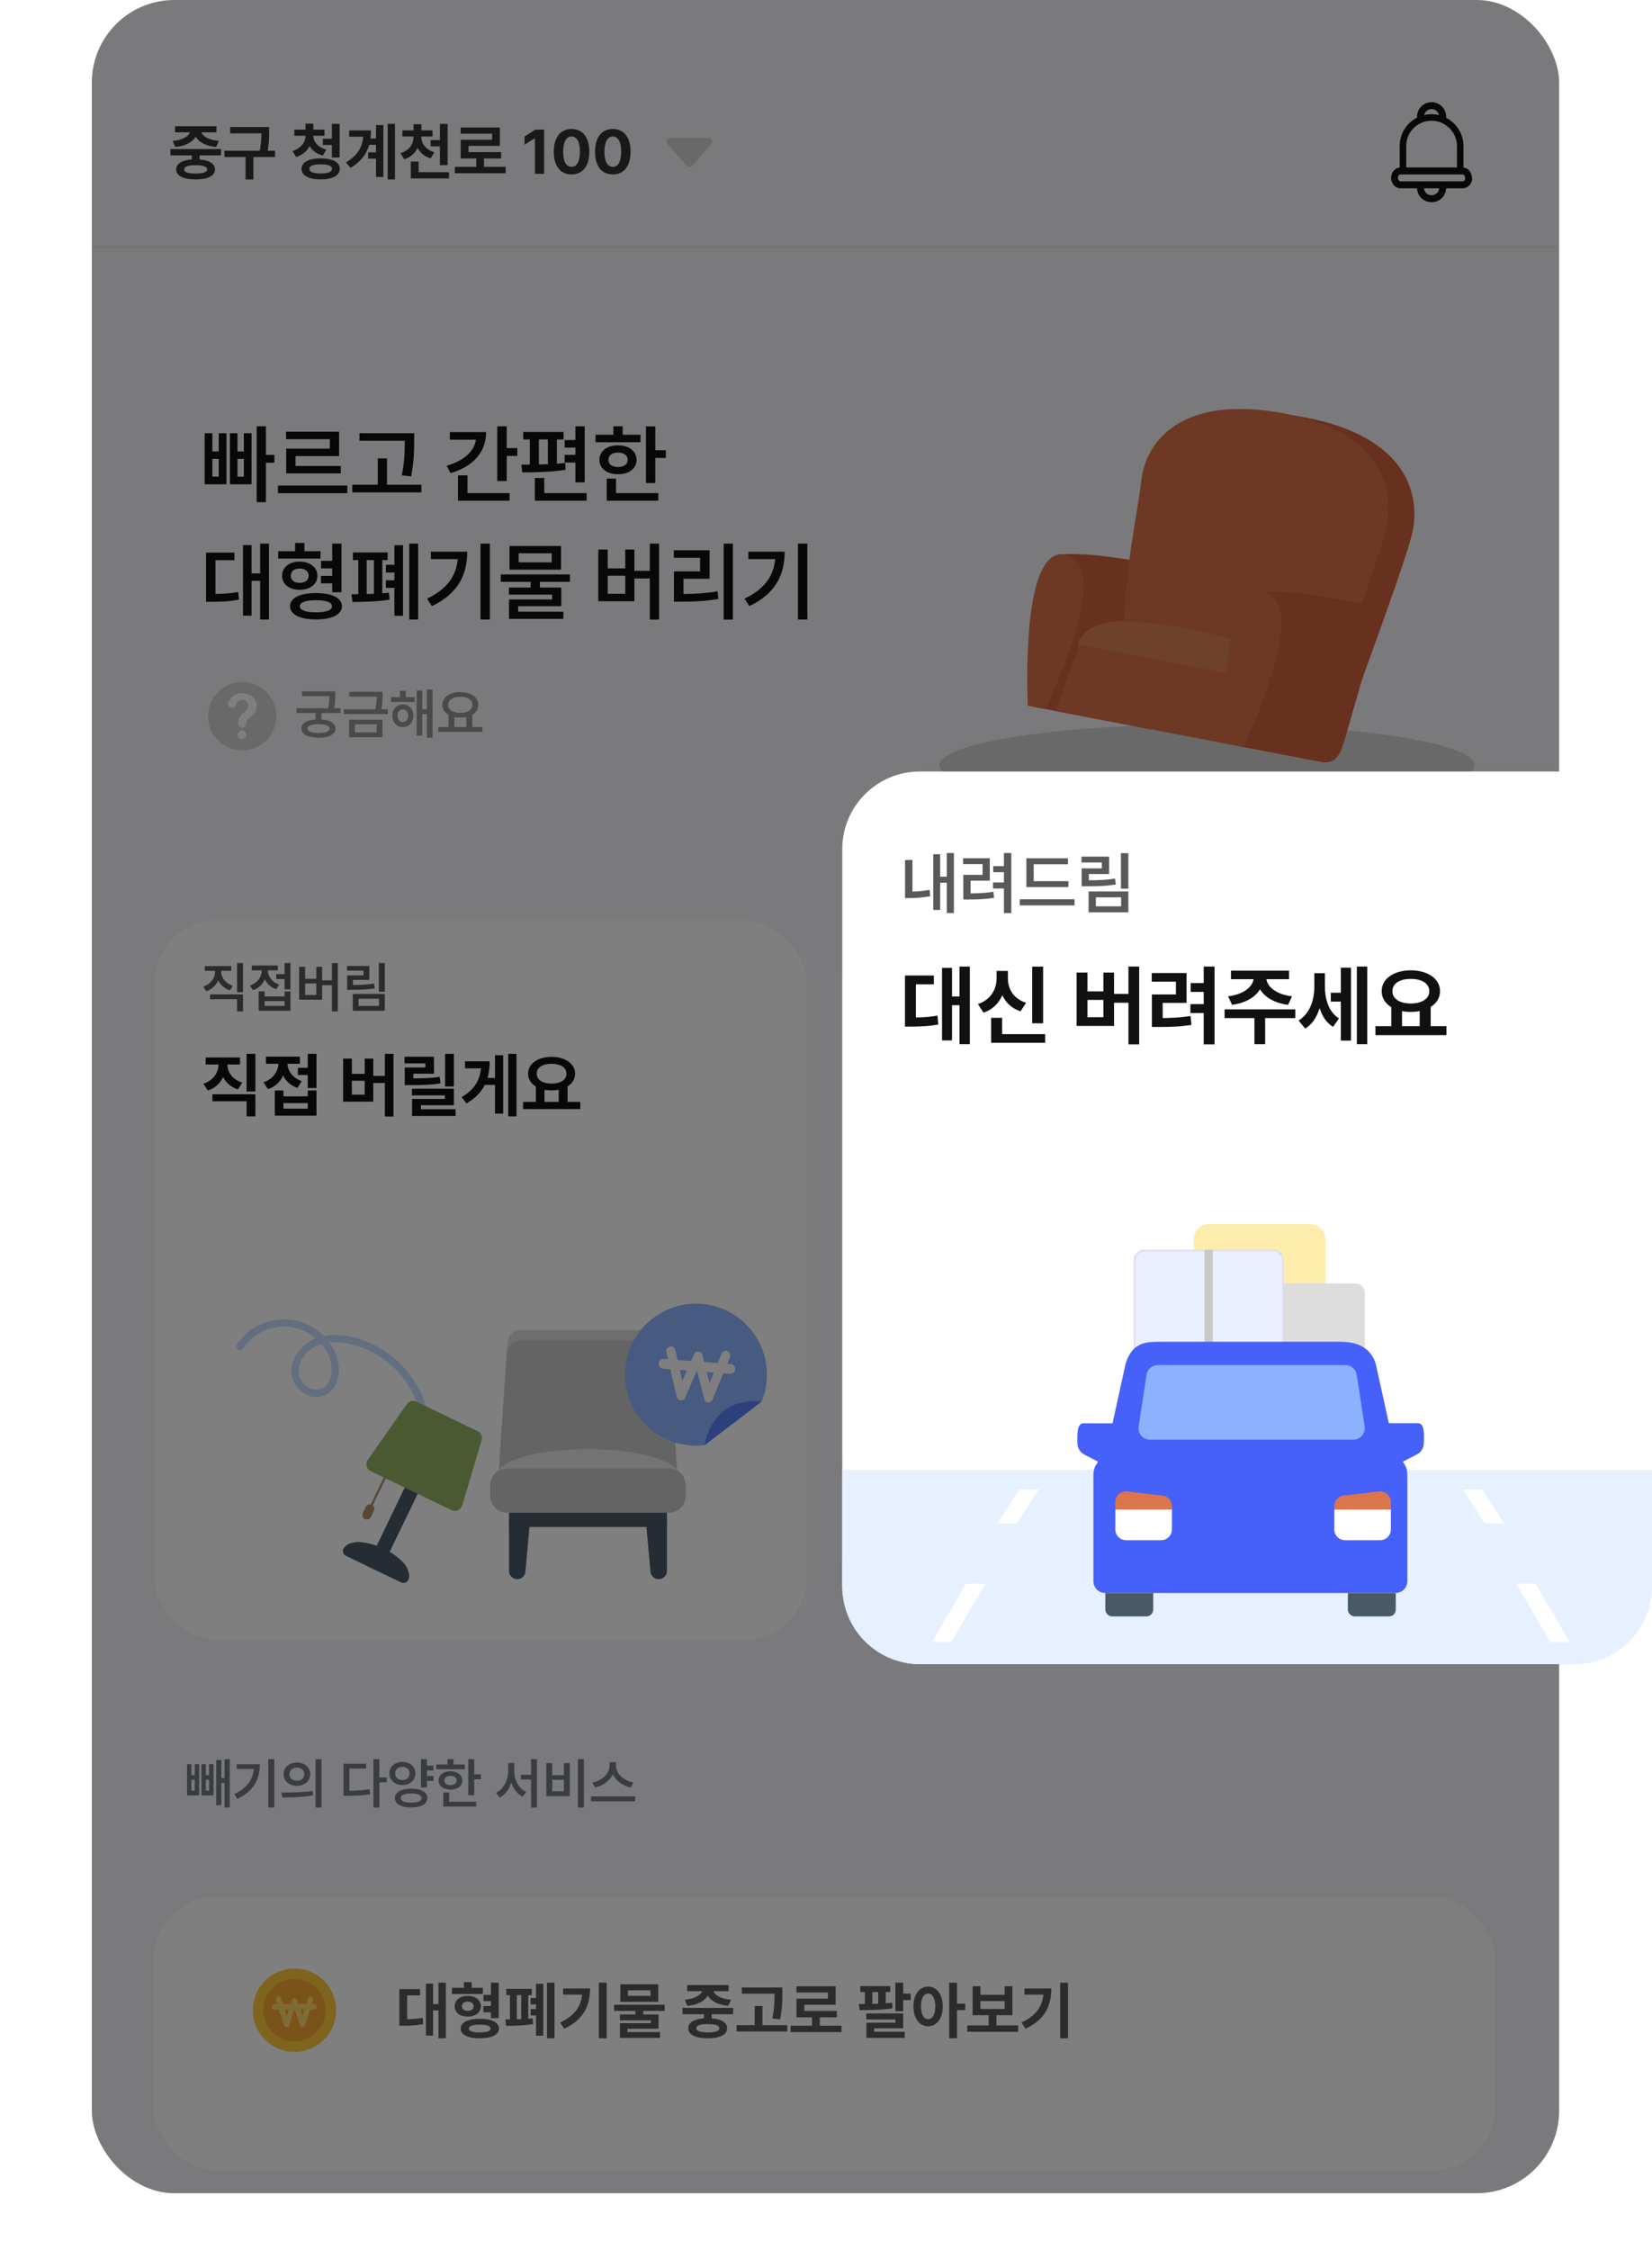 <svg width="662" height="901" viewBox="0 0 662 901" fill="none" xmlns="http://www.w3.org/2000/svg">
<rect x="36.802" width="587.996" height="878.377" rx="33.068" fill="#F4F5F8"/>
<line x1="36.802" y1="98.896" x2="623.765" y2="98.896" stroke="#EBEBEB" stroke-width="1.252"/>
<path d="M106.556 170.724H102.857V201.124H106.556V185.319H109.952V182.158H106.556V170.724ZM82.007 193.961H90.751V173.515H87.657V180.812H85.101V173.515H82.007V193.961ZM85.101 190.901V183.772H87.657V190.901H85.101ZM92.13 193.961H100.806V173.515H97.712V180.812H95.156V173.515H92.13V193.961ZM95.156 190.901V183.772H97.712V190.901H95.156ZM139.175 194.465H111.398V197.526H139.175V194.465ZM114.627 175.903H132.181V179.669H114.694V189.589H136.586V186.63H118.427V182.662H135.88V172.876H114.627V175.903ZM165.977 173.515H144.051V176.508H162.21C162.194 180.157 162.194 184.478 161 190.396L164.766 190.8C165.943 184.444 165.943 180.224 165.977 176.441V173.515ZM141.159 197.189H168.869V194.129H155.081V183.57H151.382V194.129H141.159V197.189ZM203.069 170.724H199.269V192.649H203.069V182.595H207.306V179.467H203.069V170.724ZM178.991 186.529L180.538 189.488C189.533 186.882 194.813 181.115 194.796 173.044H180.269V176.104H190.71C190.071 180.728 185.952 184.511 178.991 186.529ZM183.531 200.518H204.212V197.492H187.331V190.396H183.531V200.518ZM234.309 170.724H230.576V176.239H226.272V179.266H230.576V182.158H226.272V185.251H230.576V193.188H234.309V170.724ZM208.886 186.092L209.29 189.186C214.132 189.186 220.875 189.068 226.642 188.143L226.474 185.419C225.398 185.537 224.288 185.638 223.144 185.722V176.004H225.835V173.011H209.66V176.004H212.316V186.075C211.106 186.092 209.945 186.092 208.886 186.092ZM214.334 200.518H235.082V197.492H218.1V191.439H214.334V200.518ZM215.948 186.025V176.004H219.546V185.907C218.336 185.958 217.125 186.008 215.948 186.025ZM262.59 170.758H258.857V193.457H262.59V183.402H266.827V180.308H262.59V170.758ZM238.647 177.113H256.672V174.12H249.542V170.724H245.81V174.12H238.647V177.113ZM240.194 184.175C240.194 187.656 243.237 189.926 247.659 189.926C252.048 189.926 255.074 187.656 255.091 184.175C255.074 180.678 252.048 178.358 247.659 178.358C243.237 178.358 240.194 180.678 240.194 184.175ZM243.12 200.518H263.801V197.492H246.852V191.674H243.12V200.518ZM243.826 184.175C243.809 182.326 245.356 181.25 247.659 181.25C249.963 181.25 251.527 182.326 251.527 184.175C251.527 186.008 249.963 187.05 247.659 187.034C245.356 187.05 243.809 186.008 243.826 184.175ZM107.8 217.724H104.236V229.628H100.806V218.296H97.376V246.577H100.806V232.621H104.236V248.124H107.8V217.724ZM82.579 241.028H84.63C88.868 240.995 92.046 240.894 95.728 240.154L95.459 237.094C92.365 237.665 89.641 237.834 86.346 237.867V224.349H93.945V221.322H82.579V241.028ZM128.448 220.751H121.991V217.455H118.259V220.751H111.466V223.71H128.448V220.751ZM113.046 230.604C113.029 233.983 115.921 236.219 120.074 236.219C124.211 236.219 127.187 233.983 127.204 230.604C127.187 227.207 124.211 224.92 120.074 224.92C115.921 224.92 113.029 227.207 113.046 230.604ZM116.241 242.811C116.241 246.106 120.192 248.09 126.632 248.09C133.055 248.09 137.006 246.106 137.023 242.811C137.006 239.465 133.055 237.514 126.632 237.531C120.192 237.514 116.241 239.465 116.241 242.811ZM116.544 230.604C116.527 228.788 117.922 227.712 120.074 227.712C122.227 227.712 123.706 228.788 123.706 230.604C123.706 232.386 122.227 233.428 120.074 233.428C117.922 233.428 116.527 232.386 116.544 230.604ZM120.175 242.811C120.159 241.196 122.529 240.389 126.632 240.389C130.701 240.389 133.021 241.196 133.021 242.811C133.021 244.391 130.701 245.249 126.632 245.232C122.529 245.249 120.159 244.391 120.175 242.811ZM128.616 233.63H133.122V237.195H136.855V217.724H133.122V224.618H128.65V227.644H133.122V230.637H128.616V233.63ZM167.557 217.724H163.993V248.124H167.557V217.724ZM140.823 238.002L141.26 241.095C145.195 241.079 151.433 240.961 156.124 240.154L155.855 237.363C155.031 237.464 154.14 237.548 153.198 237.615V224.315H155.35V221.255H141.428V224.315H143.581V237.985L140.823 238.002ZM146.943 237.918V224.315H149.835V237.817C148.877 237.85 147.902 237.884 146.943 237.918ZM154.644 235.446H158.041V246.61H161.504V218.363H158.041V226.198H154.644V229.292H158.041V232.386H154.644V235.446ZM196.309 217.724H192.543V248.124H196.309V217.724ZM171.122 239.75L173.072 242.743C183.716 237.682 187.23 229.998 187.23 220.952H172.669V223.912H183.43C182.757 230.822 179.092 235.967 171.122 239.75ZM228.39 230.065H200.681V233.025H212.619V235.311H203.943V238.136H221.261V240.087H203.976V247.855H225.767V244.996H207.642V242.777H224.927V235.311H216.352V233.025H228.39V230.065ZM204.178 228.149H224.826V218.666H204.178V228.149ZM207.844 225.223V221.591H221.093V225.223H207.844ZM264.103 217.724H260.404V228.619H254.217V220.078H250.551V227.644H243.523V220.078H239.757V240.793H254.217V231.68H260.404V248.157H264.103V217.724ZM243.523 237.8V230.57H250.551V237.8H243.523ZM293.696 217.724H289.997V248.157H293.696V217.724ZM270.022 223.407H280.548V228.821H270.056V240.961H272.712C278.177 240.978 282.717 240.776 287.878 239.885L287.542 236.825C282.801 237.615 278.681 237.867 273.889 237.901V231.781H284.348V220.381H270.022V223.407ZM323.524 217.724H319.758V248.124H323.524V217.724ZM298.337 239.75L300.287 242.743C310.931 237.682 314.445 229.998 314.445 220.952H299.884V223.912H310.645C309.972 230.822 306.307 235.967 298.337 239.75Z" fill="#111111"/>
<ellipse cx="483.676" cy="306.527" rx="107.218" ry="16.435" fill="#D3D3D3"/>
<g clip-path="url(#clip0_216_2704)">
<path d="M424.173 222.191C440.908 219.882 487.887 231.206 487.887 231.206C487.887 231.206 472.375 281.352 470.643 285.727C468.912 290.101 466.54 293.117 459.623 291.792L415.01 283.248L424.174 222.185L424.173 222.191Z" fill="#D1613C"/>
<path d="M419.098 284.037C428.886 262.166 443.236 225.257 426.81 222.111C412.324 219.337 410.992 258.516 411.858 282.651L419.098 284.037Z" fill="#DA7348"/>
<path d="M459.511 255.761C459.459 226.379 458.916 207.459 460.339 193.989C462.183 176.636 481.184 159.165 523.135 167.199C565.085 175.233 569.465 199.482 565.72 214.368C561.976 229.253 535.676 299.489 535.676 299.489L460.528 273.852L459.512 255.755L459.511 255.761Z" fill="#D1613C"/>
<path d="M450.328 256.454C450.517 227.119 455.803 206.311 457.284 192.852C459.184 175.517 474.819 157.946 514.937 165.63C555.056 173.313 559.055 197.489 555.342 212.381C551.636 227.274 525.881 297.614 525.881 297.614L454.106 272.623L450.328 256.454Z" fill="#DA7348"/>
<path d="M432.481 258.221L422.984 284.781L493.178 298.224L496.335 270.45L432.481 258.221Z" fill="#DA7348"/>
<path d="M432.05 258.139C433.346 251.368 443.558 247.947 453.406 248.788C463.255 249.63 492.796 252.895 502.474 260.874C512.145 268.851 519.361 274.86 498.617 270.887L432.05 258.139Z" fill="#DF8058"/>
<path d="M504.783 237.629C517.854 234.618 553.795 243.828 553.795 243.828C553.795 243.828 539.608 294.228 538.079 298.641C536.551 303.054 534.578 306.147 529.272 305.131L495.05 298.577L504.778 237.622L504.783 237.629Z" fill="#D1613C"/>
<path d="M498.364 299.218C508.153 277.347 522.503 240.438 506.077 237.292C491.59 234.518 490.259 273.696 491.124 297.831L498.364 299.218Z" fill="#DA7348"/>
</g>
<path d="M97.064 300.545C104.628 300.545 110.76 294.414 110.76 286.85C110.76 279.286 104.628 273.154 97.064 273.154C89.5 273.154 83.368 279.286 83.368 286.85C83.368 294.414 89.5 300.545 97.064 300.545Z" fill="#D3D3D3"/>
<path d="M102.326 280.626C102.048 280.02 101.646 279.48 101.146 279.04C100.604 278.584 99.98 278.235 99.307 278.011C98.547 277.755 97.748 277.629 96.946 277.64C96.174 277.632 95.407 277.769 94.686 278.045C94.012 278.307 93.398 278.703 92.881 279.209C92.34 279.724 91.909 280.344 91.616 281.031C91.561 281.139 91.516 281.252 91.481 281.368C91.394 281.598 91.363 281.845 91.393 282.089C91.422 282.333 91.51 282.566 91.649 282.768C91.789 282.971 91.975 283.136 92.193 283.251C92.41 283.365 92.652 283.425 92.898 283.426H93.049C93.371 283.427 93.684 283.327 93.945 283.139C94.206 282.951 94.4 282.685 94.5 282.38C94.607 281.805 94.912 281.286 95.362 280.913C95.811 280.54 96.378 280.337 96.963 280.339C97.313 280.332 97.662 280.389 97.991 280.508C98.286 280.632 98.554 280.809 98.784 281.031C99.012 281.242 99.191 281.501 99.307 281.79C99.444 282.097 99.513 282.431 99.509 282.768C99.527 282.942 99.527 283.117 99.509 283.291C99.477 283.479 99.402 283.658 99.29 283.814C99.139 284.04 98.964 284.249 98.767 284.438C98.475 284.754 98.159 285.047 97.823 285.315C97.032 285.913 96.376 286.671 95.9 287.541C95.7 288.021 95.57 288.526 95.512 289.042C95.512 289.245 95.512 289.464 95.512 289.7C95.488 289.913 95.51 290.129 95.575 290.333C95.641 290.537 95.749 290.725 95.892 290.884C96.036 291.044 96.211 291.171 96.407 291.257C96.603 291.344 96.816 291.388 97.03 291.387C97.411 291.388 97.778 291.243 98.057 290.983C98.336 290.723 98.505 290.367 98.531 289.987C98.545 289.588 98.625 289.195 98.767 288.823C98.899 288.568 99.07 288.334 99.273 288.131C99.543 287.862 99.88 287.541 100.302 287.187C101.115 286.581 101.797 285.818 102.309 284.944C102.651 284.288 102.84 283.564 102.863 282.825C102.892 281.927 102.766 281.589 102.467 280.913L102.326 280.626Z" fill="white"/>
<path d="M96.946 292.534C96.498 292.534 96.069 292.711 95.753 293.028C95.437 293.344 95.259 293.773 95.259 294.22C95.248 294.449 95.283 294.677 95.362 294.892C95.442 295.106 95.564 295.302 95.722 295.468C95.88 295.634 96.07 295.765 96.28 295.855C96.49 295.945 96.717 295.992 96.946 295.991C97.174 295.992 97.401 295.945 97.611 295.855C97.822 295.765 98.011 295.634 98.169 295.468C98.327 295.302 98.449 295.106 98.529 294.892C98.609 294.677 98.644 294.449 98.632 294.22C98.632 293.773 98.455 293.344 98.138 293.028C97.822 292.711 97.393 292.534 96.946 292.534Z" fill="white"/>
<path d="M134.351 276.875H121.019V278.78H131.976C131.976 280.149 131.933 281.658 131.526 283.659H118.836V285.563H126.455V288.153C122.913 288.377 120.805 289.672 120.805 291.769C120.805 294.123 123.395 295.45 127.653 295.45C131.858 295.45 134.437 294.123 134.458 291.769C134.437 289.672 132.329 288.377 128.809 288.142V285.563H136.513V283.659H133.923C134.362 281.508 134.362 279.796 134.351 278.352V276.875ZM123.223 291.769C123.202 290.614 124.785 290.025 127.653 290.015C130.456 290.025 132.04 290.614 132.061 291.769C132.04 292.946 130.456 293.545 127.653 293.545C124.785 293.545 123.202 292.946 123.223 291.769ZM153.29 277.068H139.958V278.972H150.914C150.914 280.385 150.872 281.968 150.412 284.065H137.775V285.991H155.451V284.065H152.819C153.301 281.786 153.301 280.074 153.29 278.566V277.068ZM139.894 295.236H153.268V288.238H139.894V295.236ZM142.226 293.31V290.1H150.914V293.31H142.226ZM166.151 279.208H162.62V276.683H160.266V279.208H156.671V281.112H166.151V279.208ZM157.227 286.633C157.206 289.319 158.993 291.192 161.443 291.192C163.904 291.192 165.659 289.319 165.659 286.633C165.659 284.001 163.904 282.129 161.443 282.139C158.993 282.129 157.206 284.001 157.227 286.633ZM159.325 286.633C159.314 285.114 160.191 284.108 161.443 284.108C162.684 284.108 163.562 285.114 163.562 286.633C163.562 288.196 162.684 289.169 161.443 289.159C160.191 289.169 159.314 288.196 159.325 286.633ZM166.964 294.594H169.19V286.013H171.073V295.471H173.341V276.126H171.073V284.087H169.19V276.533H166.964V294.594ZM193.329 291.17H189.263V286.227C190.761 285.339 191.67 283.98 191.659 282.289C191.67 279.208 188.631 277.175 184.448 277.175C180.286 277.175 177.268 279.208 177.279 282.289C177.268 284.001 178.199 285.392 179.74 286.28V291.17H175.653V293.118H193.329V291.17ZM179.611 282.289C179.601 280.278 181.559 279.047 184.448 279.058C187.326 279.047 189.327 280.278 189.327 282.289C189.327 284.269 187.326 285.531 184.448 285.521C181.559 285.531 179.601 284.269 179.611 282.289ZM182.094 291.17V287.147C182.821 287.297 183.613 287.382 184.448 287.382C185.304 287.382 186.106 287.297 186.845 287.136V291.17H182.094Z" fill="#949494"/>
<g filter="url(#filter0_d_216_2704)">
<rect x="61.846" y="359.351" width="261.394" height="288.003" rx="25.044" fill="white"/>
</g>
<g filter="url(#filter1_d_216_2704)">
<rect x="337.327" y="359.351" width="261.394" height="288.003" rx="25.044" fill="white"/>
</g>
<g clip-path="url(#clip1_216_2704)">
<rect x="331.066" y="584.744" width="273.916" height="76.696" fill="#E6F0FF"/>
<path d="M561.155 621.415H554.894L565.851 640.198H572.112L561.155 621.415Z" fill="white"/>
<path d="M543.938 591.005H537.677L544.72 601.962H550.981L543.938 591.005Z" fill="white"/>
<path d="M377.241 621.415H383.502L372.545 640.198H366.284L377.241 621.415Z" fill="white"/>
<path d="M394.458 591.005H400.719L393.676 601.962H387.415L394.458 591.005Z" fill="white"/>
<rect x="450.8" y="505.327" width="42.523" height="34.346" rx="4.907" fill="#FDECAB"/>
<g clip-path="url(#clip2_216_2704)">
<path d="M502.963 524.52H469.593C467.908 524.52 466.542 525.886 466.542 527.57V585.505C466.542 587.19 467.908 588.556 469.593 588.556H502.963C504.647 588.556 506.013 587.19 506.013 585.505V527.57C506.013 525.886 504.647 524.52 502.963 524.52Z" fill="#DDDDDD"/>
<path d="M476.371 513.623H434.852C432.964 513.623 431.433 515.154 431.433 517.042V580.429C431.433 582.317 432.964 583.848 434.852 583.848H476.371C478.259 583.848 479.79 582.317 479.79 580.429V517.042C479.79 515.154 478.259 513.623 476.371 513.623Z" fill="#C8C8C8"/>
<mask id="mask0_216_2704" style="mask-type:luminance" maskUnits="userSpaceOnUse" x="431" y="513" width="49" height="71">
<path d="M476.061 513.615H435.161C433.102 513.615 431.433 515.284 431.433 517.343V580.111C431.433 582.17 433.102 583.84 435.161 583.84H476.061C478.121 583.84 479.79 582.17 479.79 580.111V517.343C479.79 515.284 478.121 513.615 476.061 513.615Z" fill="white"/>
</mask>
<g mask="url(#mask0_216_2704)">
<path d="M454.274 513.504H431.389V580.082H454.274V513.504Z" fill="#EAEFFF"/>
<path d="M479.834 513.504H456.949V580.082H479.834V513.504Z" fill="#EAEFFF"/>
</g>
<path d="M523.143 569.596H513.764L509.704 551.176C509.395 549.654 508.726 548.229 507.752 547.02C505.342 544.117 501.776 543.336 498.092 543.336H440.245C436.259 543.336 432.59 543.336 430.085 547.404C429.407 548.544 428.921 549.789 428.648 551.088L424.574 569.633H415.216C412.903 569.633 413.227 573.715 413.227 576.028C413.228 576.848 413.47 577.649 413.922 578.332C414.374 579.016 415.016 579.552 415.769 579.875L419.873 582.004C419.652 582.741 418.399 583.529 418.399 586.425V620.59C418.401 621.596 418.802 622.56 419.513 623.271C420.224 623.983 421.188 624.383 422.194 624.385H515.945C516.443 624.385 516.937 624.287 517.397 624.096C517.857 623.905 518.276 623.626 518.628 623.274C518.98 622.921 519.26 622.503 519.451 622.043C519.641 621.582 519.739 621.089 519.739 620.59V586.425C519.739 583.374 518.531 582.741 518.317 582.004L522.458 579.86C523.229 579.544 523.888 579.007 524.353 578.315C524.817 577.624 525.066 576.81 525.066 575.977C525.133 573.678 525.457 569.596 523.143 569.596Z" fill="#4561FA"/>
<path d="M502.808 631.945H513.764C514.061 631.95 514.355 631.895 514.63 631.784C514.905 631.673 515.154 631.507 515.364 631.298C515.574 631.088 515.739 630.838 515.85 630.563C515.962 630.288 516.016 629.994 516.011 629.698V624.4H500.538V629.698C500.539 629.994 500.599 630.288 500.713 630.561C500.828 630.835 500.996 631.083 501.207 631.292C501.417 631.501 501.667 631.666 501.942 631.778C502.217 631.89 502.511 631.947 502.808 631.945Z" fill="#4A5966"/>
<path d="M424.507 631.945H435.471C436.066 631.943 436.637 631.705 437.058 631.284C437.479 630.863 437.716 630.293 437.718 629.698V624.4H422.245V629.698C422.246 629.994 422.306 630.287 422.42 630.56C422.534 630.833 422.701 631.081 422.911 631.29C423.121 631.498 423.37 631.664 423.644 631.776C423.918 631.888 424.211 631.946 424.507 631.945Z" fill="#4A5966"/>
<path d="M443.768 596.373C443.77 595.528 443.461 594.712 442.899 594.08C442.338 593.448 441.564 593.045 440.725 592.947L429.333 591.621C428.849 591.564 428.359 591.61 427.893 591.756C427.428 591.902 426.999 592.145 426.635 592.468C426.27 592.792 425.978 593.189 425.778 593.633C425.577 594.078 425.473 594.56 425.473 595.047V597.493H443.768V596.373Z" fill="#DB754C"/>
<path d="M428.928 607.351H440.29C441.205 607.349 442.082 606.984 442.729 606.336C443.375 605.688 443.738 604.81 443.738 603.895V597.47H425.473V603.895C425.473 604.812 425.837 605.691 426.485 606.339C427.133 606.987 428.012 607.351 428.928 607.351Z" fill="white"/>
<path d="M496.161 596.373C496.161 595.528 496.472 594.711 497.034 594.08C497.597 593.448 498.372 593.045 499.212 592.947L510.573 591.621C511.057 591.564 511.548 591.61 512.012 591.756C512.477 591.902 512.906 592.145 513.27 592.468C513.634 592.792 513.925 593.189 514.125 593.634C514.324 594.078 514.427 594.56 514.427 595.047V597.493H496.161V596.373Z" fill="#DB754C"/>
<path d="M510.978 607.351H499.617C498.701 607.351 497.822 606.987 497.173 606.339C496.525 605.691 496.161 604.812 496.161 603.895V597.47H514.427V603.895C514.427 604.81 514.064 605.688 513.417 606.336C512.771 606.984 511.894 607.349 510.978 607.351Z" fill="white"/>
<path d="M502.329 574.923H436.643C436.111 574.924 435.585 574.81 435.102 574.588C434.619 574.367 434.189 574.044 433.843 573.64C433.496 573.237 433.241 572.764 433.095 572.253C432.949 571.741 432.914 571.205 432.995 570.679L435.552 553.983C435.685 553.105 436.131 552.304 436.808 551.729C437.485 551.153 438.348 550.842 439.236 550.852H499.765C500.645 550.852 501.497 551.169 502.165 551.743C502.833 552.318 503.272 553.112 503.404 553.983L505.961 570.679C506.042 571.203 506.008 571.739 505.863 572.249C505.717 572.759 505.464 573.232 505.119 573.635C504.774 574.038 504.346 574.361 503.865 574.584C503.383 574.806 502.859 574.922 502.329 574.923Z" fill="#8CB2FF"/>
</g>
</g>
<path d="M171.372 565.595C168.905 554.88 161.821 545.615 152.484 540.021C146.271 536.298 137.377 533.587 129.788 535.073C129.126 534.402 128.426 533.77 127.69 533.182C117.466 525.145 102.317 527.474 94.99 538.329C93.947 539.871 96.142 541.807 97.201 540.24C102.576 532.278 113.04 528.875 121.83 532.986C123.524 533.783 125.105 534.807 126.528 536.03C124.069 536.97 121.88 538.509 120.156 540.511C116.776 544.459 115.478 550.383 118.56 554.9C121.27 558.868 126.654 560.968 131.002 558.401C135.007 556.033 136.237 550.844 135.687 546.471C135.23 543.262 133.962 540.225 132.006 537.653C138.513 536.958 145.86 539.515 150.991 542.552C155.38 545.146 159.203 548.609 162.23 552.733C165.258 556.856 167.427 561.555 168.607 566.546C169.038 568.375 171.793 567.421 171.372 565.595ZM131.582 542.585C133.171 545.997 133.621 550.635 131.501 553.937C129.053 557.744 124.112 557.072 121.445 553.874C118.207 550.004 119.952 544.606 123.293 541.442C124.861 539.977 126.745 538.9 128.797 538.297C129.914 539.592 130.85 541.035 131.582 542.585Z" fill="#C7DDFF"/>
<path d="M149.023 602.713L148.92 602.664C148.057 602.247 147.02 602.61 146.604 603.472L145.368 606.037C144.952 606.899 145.314 607.936 146.176 608.352L146.28 608.402C147.142 608.818 148.179 608.456 148.595 607.593L149.832 605.029C150.248 604.166 149.886 603.129 149.023 602.713Z" fill="#B18F66"/>
<path d="M154.7 591.809L153.919 591.432L148.432 602.809L149.213 603.186L154.7 591.809Z" fill="#B18F66"/>
<path d="M172.297 588.052L167.109 585.55L147.046 627.153L152.233 629.655L172.297 588.052Z" fill="#4A5966"/>
<path d="M180.974 604.826L148.552 589.19C148.079 588.964 147.673 588.619 147.374 588.188C147.075 587.757 146.894 587.256 146.848 586.733C146.778 586.014 146.965 585.294 147.375 584.699L163.009 562.339C163.419 561.747 164.026 561.32 164.721 561.133C165.416 560.946 166.155 561.012 166.807 561.319L191.433 573.195C192.085 573.509 192.603 574.046 192.893 574.709C193.183 575.372 193.226 576.117 193.014 576.809L192.539 578.397L192.301 579.191L190.528 585.129L190.255 586.033L185.206 602.943C185.081 603.365 184.866 603.756 184.576 604.087C184.285 604.418 183.927 604.682 183.524 604.861C183.122 605.04 182.686 605.13 182.245 605.124C181.805 605.117 181.371 605.016 180.974 604.826Z" fill="#96B265"/>
<path d="M161.908 626.129C159.618 623.597 156.789 621.612 153.629 620.32C150.707 618.764 147.494 617.833 144.193 617.586C141.338 617.444 138.533 618.363 137.51 620.485C137.341 621.012 137.38 621.584 137.619 622.083C137.857 622.583 138.277 622.973 138.792 623.174L160.603 633.693C161.102 633.983 161.695 634.064 162.252 633.917C162.81 633.771 163.287 633.409 163.578 632.911C164.573 630.884 163.57 628.294 161.908 626.129Z" fill="#4A5966"/>
<path fill-rule="evenodd" clip-rule="evenodd" d="M199.82 589.835H271.404L268.16 541.598C267.69 536.304 267.062 532.758 262.54 532.758H208.684C204.162 532.758 203.535 536.304 203.064 541.598L199.82 589.835Z" fill="#C8C8C8"/>
<path fill-rule="evenodd" clip-rule="evenodd" d="M196.54 594.623H274.684C273.438 585.571 260.414 580.812 235.612 580.345C210.81 580.779 197.786 585.539 196.54 594.623Z" fill="#E8E8E8"/>
<path d="M268.088 588.087H203.137C199.447 588.087 196.456 591.078 196.456 594.768V599.157C196.456 602.847 199.447 605.838 203.137 605.838H268.088C271.777 605.838 274.768 602.847 274.768 599.157V594.768C274.768 591.078 271.777 588.087 268.088 588.087Z" fill="#C8C8C8"/>
<path d="M267.256 605.838H203.969V611.554H267.256V605.838Z" fill="#4A5966"/>
<path fill-rule="evenodd" clip-rule="evenodd" d="M202.956 545.409C203.438 540.248 204.065 536.799 208.599 536.799H262.661C267.195 536.799 267.822 540.248 268.304 545.409V541.357C267.822 536.184 267.195 532.735 262.661 532.735H208.599C204.065 532.735 203.438 536.184 202.956 541.357V545.409Z" fill="#DCDCDC"/>
<path fill-rule="evenodd" clip-rule="evenodd" d="M207.261 632.453C206.829 632.453 206.401 632.368 206.001 632.202C205.602 632.037 205.239 631.794 204.933 631.489C204.627 631.183 204.385 630.82 204.219 630.421C204.054 630.021 203.969 629.593 203.969 629.161V608.901H212.41L210.577 629.161C210.579 629.596 210.494 630.026 210.328 630.428C210.161 630.83 209.917 631.195 209.608 631.501C209.299 631.807 208.933 632.049 208.53 632.213C208.127 632.376 207.696 632.458 207.261 632.453Z" fill="#4A5966"/>
<path fill-rule="evenodd" clip-rule="evenodd" d="M263.964 632.453C264.837 632.453 265.674 632.106 266.292 631.489C266.909 630.871 267.256 630.034 267.256 629.161V608.901H258.814L260.635 629.161C260.635 629.596 260.721 630.027 260.889 630.429C261.057 630.831 261.303 631.195 261.612 631.502C261.922 631.808 262.289 632.05 262.693 632.213C263.096 632.376 263.528 632.458 263.964 632.453Z" fill="#4A5966"/>
<path d="M282.329 578.777C276.136 579.53 269.866 578.224 264.487 575.062C259.109 571.9 254.919 567.057 252.565 561.278C250.211 555.5 249.822 549.108 251.46 543.087C253.097 537.067 256.669 531.751 261.625 527.961C266.581 524.171 272.647 522.116 278.886 522.113C285.125 522.11 291.192 524.16 296.152 527.946C301.112 531.731 304.688 537.043 306.331 543.063C307.974 549.082 307.591 555.474 305.242 561.255L282.329 578.777Z" fill="#8FB5FF"/>
<path d="M305.121 561.327C305.121 561.327 287.141 558.144 282.546 577.631C282.546 577.631 282.317 578.536 282.269 578.765H282.329C283.571 577.812 304.928 561.701 305.121 561.327Z" fill="#5980F9"/>
<path d="M292.966 546.338L291.446 546.217L292.471 543.709C292.672 543.239 292.688 542.711 292.515 542.23C292.343 541.75 291.996 541.352 291.543 541.116C291.317 541.017 291.074 540.966 290.828 540.965C290.582 540.964 290.338 541.014 290.112 541.111C289.886 541.208 289.682 541.351 289.513 541.53C289.344 541.71 289.214 541.921 289.131 542.153L287.599 545.904L282.197 545.481L281.461 542.575C281.417 542.441 281.361 542.312 281.292 542.189C281.243 542.089 281.187 541.992 281.124 541.9C281.045 541.813 280.961 541.733 280.87 541.659C280.782 541.576 280.685 541.503 280.581 541.442H280.509C280.422 541.415 280.333 541.394 280.243 541.381C280.132 541.336 280.014 541.307 279.894 541.297C279.777 541.285 279.66 541.285 279.544 541.297C279.447 541.291 279.351 541.291 279.254 541.297H279.182C279.079 541.337 278.982 541.39 278.893 541.454C278.775 541.512 278.666 541.585 278.567 541.671C278.493 541.743 278.429 541.824 278.374 541.912C278.276 542.015 278.195 542.133 278.133 542.262V542.334L276.927 545.071L271.525 544.649L270.596 540.694C270.551 540.453 270.457 540.224 270.319 540.021C270.182 539.818 270.004 539.645 269.797 539.514C269.59 539.383 269.358 539.296 269.116 539.258C268.873 539.22 268.626 539.233 268.389 539.295C267.903 539.454 267.496 539.791 267.249 540.239C267.003 540.687 266.936 541.212 267.062 541.707L267.677 544.336L265.869 544.191C265.379 544.206 264.911 544.401 264.556 544.739C264.201 545.077 263.983 545.534 263.945 546.022C263.906 546.511 264.049 546.997 264.346 547.386C264.643 547.776 265.074 548.043 265.555 548.134L268.618 548.376L271.199 559.41C271.277 559.789 271.473 560.135 271.759 560.397C272.045 560.659 272.406 560.824 272.791 560.869C273.181 560.887 273.568 560.78 273.893 560.563C274.219 560.346 274.466 560.031 274.599 559.663L279.134 549.172H279.399L282.209 560.254C282.287 560.624 282.476 560.962 282.753 561.221C283.029 561.48 283.378 561.647 283.752 561.701C284.143 561.718 284.528 561.61 284.853 561.393C285.178 561.176 285.426 560.862 285.561 560.495L289.854 550.016L292.628 550.233C293.126 550.234 293.607 550.047 293.973 549.71C294.34 549.372 294.566 548.909 294.605 548.412C294.645 547.916 294.496 547.422 294.187 547.031C293.879 546.64 293.434 546.379 292.942 546.301L292.966 546.338ZM273.418 553.031L272.405 548.653L275.214 548.882L273.418 553.031ZM284.331 553.899L283.222 549.521L286.032 549.738L284.331 553.899Z" fill="white"/>
<path d="M102.337 422.062H98.815V437.14H102.337V422.062ZM81.482 434.031L83.298 436.754C86.242 435.778 88.278 433.81 89.419 431.334C90.547 433.604 92.515 435.406 95.321 436.287L97.11 433.563C93.024 432.325 91.153 429.271 91.139 426.327H96.174V423.52H82.417V426.327H87.562C87.535 429.449 85.623 432.696 81.482 434.031ZM85.114 441.047H98.815V447.1H102.337V438.24H85.114V441.047ZM126.825 422.062H123.33V427.675H119.368V430.536H123.33V435.764H126.825V422.062ZM105.584 433.453L107.372 436.204C110.33 435.241 112.325 433.233 113.439 430.729C114.526 432.971 116.438 434.773 119.203 435.681L120.937 432.985C117.153 431.733 115.351 428.844 115.2 426.052H120.166V423.19H106.574V426.052H111.596C111.417 429.106 109.532 432.132 105.584 433.453ZM110.124 446.824H126.825V436.727H123.33V439.093H113.59V436.727H110.124V446.824ZM113.59 444.018V441.789H123.33V444.018H113.59ZM157.695 422.062H154.228V430.894H149.579V423.988H146.139V430.069H140.994V423.988H137.5V441.212H149.579V433.728H154.228V447.155H157.695V422.062ZM140.994 438.405V432.82H146.139V438.405H140.994ZM173.901 423.218H162.097V425.886H170.462V427.537H162.18V434.581H164.326C169.898 434.581 172.979 434.471 176.515 433.893L176.184 431.279C172.993 431.761 170.283 431.857 165.647 431.884V430.014H173.901V423.218ZM165.069 438.68H178.275V440.111H165.124V446.935H182.568V444.238H168.673V442.642H181.88V436.012H165.069V438.68ZM178.358 435.131H181.88V422.062H178.358V435.131ZM206.972 422.062H203.671V447.1H206.972V422.062ZM184.961 439.423L186.942 441.9C190.505 439.836 192.83 437.36 194.261 434.498H198.361V445.999H201.635V422.612H198.361V431.719H195.348C195.953 429.656 196.215 427.427 196.215 425.034H186.337V427.867H192.734C192.253 432.779 190.024 436.424 184.961 439.423ZM232.533 441.294H227.443V435.09C229.327 433.92 230.456 432.173 230.469 430.014C230.456 425.955 226.452 423.286 221.032 423.273C215.584 423.286 211.622 425.955 211.622 430.014C211.622 432.215 212.792 433.989 214.731 435.159V441.294H209.614V444.183H232.533V441.294ZM215.089 430.014C215.089 427.496 217.441 426.038 221.032 426.052C224.568 426.038 226.989 427.496 227.003 430.014C226.989 432.462 224.568 433.976 221.032 433.976C217.441 433.976 215.089 432.462 215.089 430.014ZM218.198 441.294V436.438C219.079 436.603 220.028 436.699 221.032 436.699C222.036 436.699 222.999 436.603 223.893 436.424V441.294H218.198Z" fill="#111111"/>
<path d="M88.611 389.052V388.817H92.677V386.912H82.041V388.817H86.214V389.052C86.193 391.588 84.534 394.103 81.421 395.151L82.64 396.992C84.93 396.221 86.578 394.627 87.445 392.626C88.333 394.466 89.927 395.922 92.12 396.628L93.34 394.787C90.259 393.824 88.611 391.438 88.611 389.052ZM84.181 400.18H94.988V405.038H97.385V398.254H84.181V400.18ZM94.988 397.355H97.385V385.693H94.988V397.355ZM116.409 385.693H114.034V390.144H110.695V392.112H114.034V396.243H116.409V385.693ZM100.167 394.702L101.386 396.585C103.687 395.804 105.292 394.178 106.137 392.155C106.982 393.974 108.513 395.44 110.674 396.178L111.872 394.338C108.898 393.343 107.336 390.946 107.314 388.624H111.316V386.677H100.873V388.624H104.896C104.875 391.171 103.227 393.675 100.167 394.702ZM103.655 404.802H116.409V397.056H114.034V399.067H106.03V397.056H103.655V404.802ZM106.03 402.877V400.929H114.034V402.877H106.03ZM135.369 385.693H133.015V392.626H129.078V387.191H126.745V392.005H122.273V387.191H119.876V400.373H129.078V394.573H133.015V405.059H135.369V385.693ZM122.273 398.468V393.867H126.745V398.468H122.273ZM154.201 385.714H151.804V397.184H154.201V385.714ZM139.071 388.731H145.641V390.636H139.114V396.414H140.762C144.507 396.425 147.128 396.318 150.178 395.836L149.878 393.91C147.118 394.37 144.753 394.466 141.447 394.466V392.455H147.995V386.848H139.071V388.731ZM141.361 404.802H154.201V398.083H141.361V404.802ZM143.715 402.877V399.988H151.868V402.877H143.715Z" fill="#595959"/>
<path d="M378.506 422.062H375.177V431.719H372.756V422.475H369.537V445.889H372.756V434.526H375.177V447.1H378.506V422.062ZM357.568 441.432H359.301C362.603 441.418 365.272 441.322 368.326 440.744L368.078 437.882C365.657 438.309 363.511 438.447 361.09 438.488V427.785H366.895V424.951H357.568V441.432ZM402.168 422.09H398.646V440.359H402.168V422.09ZM381.12 434.168L382.936 436.947C385.866 435.943 387.861 433.879 388.989 431.32C390.103 433.7 392.043 435.571 394.877 436.507L396.665 433.755C392.552 432.435 390.777 429.202 390.805 425.886V423.465H387.146V425.886C387.146 429.284 385.316 432.765 381.12 434.168ZM385.385 446.659H402.828V443.853H388.934V438.598H385.385V446.659ZM433.176 422.062H429.709V430.894H425.06V423.988H421.62V430.069H416.475V423.988H412.981V441.212H425.06V433.728H429.709V447.155H433.176V422.062ZM416.475 438.405V432.82H421.62V438.405H416.475ZM457.498 422.062H454.004V427.372H449.795V430.234H454.004V434.168H449.712V437.057H454.004V447.155H457.498V422.062ZM437.221 426.932H445.035V431.059H437.276V441.542H439.257C443.109 441.556 446.3 441.473 450.042 440.882L449.767 438.02C446.603 438.502 443.865 438.639 440.77 438.667V433.783H448.474V424.153H437.221V426.932ZM483.582 435.874H460.745V438.68H470.375V447.1H473.842V438.68H483.582V435.874ZM461.873 431.664L463.166 434.416C467.527 433.824 470.65 431.953 472.177 429.381C473.69 431.953 476.841 433.824 481.243 434.416L482.509 431.664C477.363 431.045 474.598 428.597 474.241 426.134H481.546V423.383H462.809V426.134H470.114C469.742 428.597 466.936 431.045 461.873 431.664ZM493.129 428.363V424.208H489.717V428.528C489.717 432.765 488.341 437.181 484.627 439.478L486.773 442.065C489.043 440.689 490.543 438.309 491.437 435.475C492.235 438.034 493.597 440.207 495.77 441.514L497.669 438.79C494.243 436.603 493.115 432.421 493.129 428.363ZM495.027 433.37H498.274V445.944H501.548V422.42H498.274V430.509H495.027V433.37ZM503.447 447.1H506.803V422.062H503.447V447.1ZM532.364 441.294H527.274V435.09C529.158 433.92 530.286 432.173 530.3 430.014C530.286 425.955 526.283 423.286 520.863 423.273C515.415 423.286 511.453 425.955 511.453 430.014C511.453 432.215 512.622 433.989 514.562 435.159V441.294H509.445V444.183H532.364V441.294ZM514.92 430.014C514.92 427.496 517.272 426.038 520.863 426.052C524.398 426.038 526.82 427.496 526.833 430.014C526.82 432.462 524.398 433.976 520.863 433.976C517.272 433.976 514.92 432.462 514.92 430.014ZM518.029 441.294V436.438C518.909 436.603 519.859 436.699 520.863 436.699C521.867 436.699 522.83 436.603 523.724 436.424V441.294H518.029Z" fill="#111111"/>
<path d="M373.358 385.693H371.068V393.311H368.928V386.056H366.703V404.053H368.928V395.258H371.068V405.038H373.358V385.693ZM357.586 400.223H358.87C360.914 400.223 363.129 400.084 365.74 399.624L365.504 397.548C363.471 397.944 361.652 398.094 359.983 398.126V387.918H357.586V400.223ZM391.89 385.693H389.515V389.908H386.048V391.856H389.515V395.173H385.984V397.12H389.515V405.059H391.89V385.693ZM376.333 389.266H382.624V392.733H376.397V400.672H377.895C380.901 400.672 383.362 400.608 386.326 400.137L386.134 398.19C383.523 398.575 381.308 398.693 378.751 398.704V394.595H384.957V387.362H376.333V389.266ZM410.337 394.766H399.123V389.309H410.187V387.383H396.769V396.671H410.337V394.766ZM394.629 402.577H412.305V400.608H394.629V402.577ZM429.682 385.714H427.285V397.184H429.682V385.714ZM414.552 388.731H421.122V390.636H414.595V396.414H416.243C419.988 396.425 422.609 396.318 425.659 395.836L425.359 393.91C422.599 394.37 420.234 394.466 416.928 394.466V392.455H423.476V386.848H414.552V388.731ZM416.842 404.802H429.682V398.083H416.842V404.802ZM419.196 402.877V399.988H427.349V402.877H419.196Z" fill="#595959"/>
<path fill-rule="evenodd" clip-rule="evenodd" d="M561.284 69.852C560.855 69.852 560.228 70.293 560.228 71.243C560.228 72.194 560.855 72.635 561.284 72.635H586.029C586.382 72.635 586.681 72.472 586.889 72.218C587.114 71.942 587.146 71.671 587.117 71.542C587.096 71.444 587.085 71.344 587.085 71.243C587.085 70.293 586.458 69.852 586.029 69.852H561.284ZM557.445 71.243C557.445 69.102 558.993 67.069 561.284 67.069H586.029C588.268 67.069 589.798 69.012 589.865 71.1C590.216 73.184 588.466 75.417 586.029 75.417H561.284C558.993 75.417 557.445 73.384 557.445 71.243Z" fill="#111111"/>
<path fill-rule="evenodd" clip-rule="evenodd" d="M567.855 47.115C567.841 47.009 567.834 46.89 567.834 46.756C567.834 43.55 570.471 40.913 573.677 40.913C576.884 40.913 579.521 43.55 579.521 46.756C579.521 46.909 579.511 47.043 579.492 47.16C583.603 49.3 586.456 53.615 586.456 58.509V69.723H583.848V58.509C583.848 52.97 579.216 48.338 573.677 48.338C568.119 48.338 563.506 52.729 563.506 58.509V69.723H560.899V58.509C560.899 53.425 563.753 49.194 567.855 47.115ZM576.663 46.092C576.354 44.733 575.119 43.695 573.677 43.695C572.24 43.695 571.01 44.726 570.694 46.077C571.654 45.85 572.653 45.731 573.677 45.731C574.703 45.731 575.703 45.856 576.663 46.092Z" fill="#111111"/>
<path fill-rule="evenodd" clip-rule="evenodd" d="M569.225 73.748C569.993 73.748 570.616 74.371 570.616 75.139C570.616 76.875 571.941 78.2 573.677 78.2C575.413 78.2 576.738 76.875 576.738 75.139C576.738 74.371 577.361 73.748 578.129 73.748C578.898 73.748 579.521 74.371 579.521 75.139C579.521 78.412 576.95 80.983 573.677 80.983C570.404 80.983 567.834 78.412 567.834 75.139C567.834 74.371 568.456 73.748 569.225 73.748Z" fill="#111111"/>
<path d="M88.577 59.703H68.278V62.222H76.862V63.861C72.913 64.142 70.602 65.536 70.602 67.847C70.602 70.427 73.524 71.87 78.403 71.858C83.209 71.87 86.132 70.427 86.156 67.847C86.132 65.548 83.833 64.154 79.968 63.873V62.222H88.577V59.703ZM69.183 56.426L70.21 58.871C74.429 58.48 77.229 56.878 78.403 54.726C79.589 56.89 82.414 58.468 86.621 58.871L87.721 56.426C83.49 56.059 81.228 54.555 80.69 53.002H86.743V50.556H70.137V53.002H76.141C75.578 54.542 73.304 56.059 69.183 56.426ZM73.781 67.847C73.769 66.722 75.322 66.184 78.403 66.159C81.424 66.184 83.013 66.722 83.025 67.847C83.013 68.923 81.424 69.51 78.403 69.51C75.322 69.51 73.769 68.923 73.781 67.847ZM107.849 50.898H92.246V53.393H104.743C104.731 55.313 104.682 57.502 104.107 60.363H89.922V62.882H98.409V71.882H101.539V62.882H110.221V60.363H107.274C107.837 57.245 107.837 54.983 107.849 52.904V50.898ZM130.031 51.926H125.58V49.504H122.425V51.926H117.95V54.371H122.425C122.401 56.89 120.75 59.434 117.192 60.461L118.659 62.882C121.288 62.124 123.073 60.498 124.04 58.443C125.054 60.253 126.828 61.66 129.371 62.295L130.814 59.899C127.231 58.981 125.568 56.658 125.531 54.371H130.031V51.926ZM120.836 67.603C120.836 70.305 123.77 71.87 128.491 71.858C133.235 71.87 136.158 70.305 136.17 67.603C136.158 64.937 133.235 63.433 128.491 63.42C123.77 63.433 120.836 64.937 120.836 67.603ZM123.942 67.603C123.942 66.416 125.544 65.817 128.491 65.817C131.499 65.817 133.052 66.416 133.064 67.603C133.052 68.825 131.499 69.486 128.491 69.486C125.544 69.486 123.942 68.825 123.942 67.603ZM129.371 58.064H132.991V63.053H136.097V49.602H132.991V55.57H129.371V58.064ZM158.279 49.602H155.344V71.858H158.279V49.602ZM138.64 65.034L140.474 67.236C144.632 64.766 146.907 61.672 147.946 57.991H150.673V61.024H147.518V63.543H150.673V70.88H153.632V50.091H150.673V55.472H148.46C148.594 54.432 148.667 53.356 148.667 52.244H139.936V54.763H145.561C145.133 59.128 143.152 62.369 138.64 65.034ZM168.82 54.836V54.665H173.32V52.219H168.869V49.749H165.714V52.219H161.238V54.665H165.714V54.836C165.714 57.551 164.1 60.253 160.48 61.342L161.996 63.787C164.577 62.98 166.337 61.329 167.328 59.238C168.331 61.17 170.092 62.699 172.586 63.42L174.078 60.999C170.458 59.899 168.832 57.343 168.82 54.836ZM164.613 71.467H179.923V68.972H167.744V64.717H164.613V71.467ZM172.586 58.627H176.279V66.135H179.385V49.627H176.279V56.108H172.586V58.627ZM202.644 66.82H193.961V63.469H200.809V60.926H187.749V58.431H200.296V51.045H184.594V53.54H197.214V55.986H184.619V63.469H190.855V66.82H182.271V69.388H202.644V66.82ZM218.051 51.901H214.578L210.201 54.689V57.942L214.261 55.398H214.358V69.608H218.051V51.901ZM229.032 69.853C233.459 69.853 236.149 66.575 236.149 60.755C236.149 54.971 233.447 51.657 229.032 51.657C224.618 51.657 221.915 54.971 221.915 60.755C221.915 66.551 224.594 69.853 229.032 69.853ZM225.682 60.755C225.682 56.707 226.99 54.677 229.032 54.665C231.075 54.677 232.395 56.707 232.383 60.755C232.395 64.839 231.087 66.82 229.032 66.82C226.978 66.82 225.657 64.839 225.682 60.755ZM245.565 69.853C249.992 69.853 252.682 66.575 252.682 60.755C252.682 54.971 249.98 51.657 245.565 51.657C241.151 51.657 238.448 54.971 238.448 60.755C238.448 66.551 241.126 69.853 245.565 69.853ZM242.215 60.755C242.215 56.707 243.523 54.677 245.565 54.665C247.607 54.677 248.928 56.707 248.916 60.755C248.928 64.839 247.62 66.82 245.565 66.82C243.511 66.82 242.19 64.839 242.215 60.755Z" fill="#333333"/>
<path d="M275.105 66.363C275.728 67.076 276.837 67.076 277.461 66.363L284.968 57.784C285.854 56.772 285.135 55.188 283.79 55.188H268.776C267.431 55.188 266.712 56.772 267.598 57.784L275.105 66.363Z" fill="#D3D3D3"/>
<g filter="url(#filter2_d_216_2704)">
<rect x="61.604" y="750.246" width="537.36" height="109.665" rx="25.066" fill="white"/>
</g>
<g clip-path="url(#clip3_216_2704)">
<path d="M118.004 821.792C127.234 821.792 134.717 814.309 134.717 805.079C134.717 795.85 127.234 788.367 118.004 788.367C108.774 788.367 101.292 795.85 101.292 805.079C101.292 814.309 108.774 821.792 118.004 821.792Z" fill="#FFC93D"/>
<path d="M118.004 817.558C124.896 817.558 130.483 811.971 130.483 805.08C130.483 798.188 124.896 792.602 118.004 792.602C111.113 792.602 105.526 798.188 105.526 805.08C105.526 811.971 111.113 817.558 118.004 817.558Z" fill="#F4A732"/>
<path d="M125.877 802.599H124.995L125.47 801.105C125.661 800.507 125.369 799.854 124.814 799.647C124.263 799.436 123.659 799.756 123.468 800.357L122.752 802.599H119.602L119.042 800.955C119.037 800.941 119.026 800.93 119.021 800.917C118.991 800.84 118.944 800.775 118.9 800.704C118.865 800.649 118.838 800.589 118.794 800.543C118.747 800.491 118.687 800.458 118.633 800.417C118.575 800.373 118.521 800.327 118.455 800.299C118.442 800.294 118.431 800.278 118.414 800.272C118.362 800.253 118.31 800.258 118.258 800.248C118.187 800.231 118.119 800.212 118.048 800.212C117.98 800.212 117.917 800.231 117.851 800.245C117.797 800.256 117.739 800.25 117.685 800.272C117.668 800.278 117.658 800.294 117.641 800.299C117.581 800.327 117.535 800.368 117.48 800.406C117.417 800.45 117.354 800.488 117.302 800.543C117.261 800.586 117.237 800.641 117.201 800.693C117.155 800.764 117.106 800.832 117.076 800.911C117.07 800.925 117.059 800.933 117.054 800.95L116.494 802.594H113.344L112.629 800.351C112.437 799.753 111.834 799.431 111.282 799.641C110.73 799.849 110.435 800.502 110.626 801.1L111.102 802.594H110.047C109.463 802.594 108.987 803.108 108.987 803.741C108.987 804.375 109.463 804.889 110.047 804.889H111.834L113.833 811.155C113.981 811.614 114.377 811.923 114.822 811.928H114.833C115.276 811.928 115.674 811.63 115.827 811.18L117.966 804.889H118.119L120.258 811.177C120.411 811.63 120.807 811.928 121.252 811.928H121.263C121.711 811.923 122.107 811.614 122.255 811.155L124.254 804.889H125.869C126.453 804.889 126.929 804.375 126.929 803.741C126.929 803.108 126.453 802.594 125.869 802.594L125.877 802.599ZM114.871 807.374L114.079 804.891H115.715L114.871 807.374ZM121.228 807.374L120.384 804.891H122.02L121.228 807.374Z" fill="#FFD66D"/>
</g>
<path d="M178.662 794.054H175.7V802.646H173.546V794.422H170.682V815.253H173.546V805.143H175.7V816.33H178.662V794.054ZM160.033 811.288H161.575C164.513 811.275 166.887 811.19 169.604 810.676L169.384 808.13C167.23 808.509 165.321 808.632 163.167 808.668V799.146H168.332V796.625H160.033V811.288ZM193.496 796.111H189.016V793.859H185.907V796.111H181.11V798.583H193.496V796.111ZM182.211 803.503C182.187 806 184.353 807.652 187.425 807.64C190.485 807.652 192.688 806 192.713 803.503C192.688 801.031 190.485 799.33 187.425 799.317C184.353 799.33 182.187 801.031 182.211 803.503ZM184.586 812.438C184.573 814.861 187.511 816.342 192.272 816.33C197.009 816.342 199.946 814.861 199.958 812.438C199.946 809.966 197.009 808.509 192.272 808.521C187.511 808.509 184.573 809.966 184.586 812.438ZM185.124 803.503C185.112 802.316 186.018 801.655 187.425 801.643C188.82 801.655 189.8 802.316 189.8 803.503C189.8 804.703 188.82 805.339 187.425 805.339C186.018 805.339 185.112 804.703 185.124 803.503ZM187.866 812.438C187.866 811.373 189.42 810.896 192.272 810.871C195.062 810.896 196.605 811.373 196.605 812.438C196.605 813.454 195.062 813.98 192.272 813.98C189.42 813.98 187.866 813.454 187.866 812.438ZM193.692 805.902H196.727V808.252H199.836V794.054H196.727V798.95H193.741V801.447H196.727V803.405H193.692V805.902ZM222.21 794.054H219.199V816.33H222.21V794.054ZM202.48 808.766L202.822 811.336C205.699 811.324 210.227 811.251 213.642 810.651L213.422 808.326C212.883 808.387 212.296 808.448 211.684 808.497V799.048H213.103V796.527H202.896V799.048H204.34V808.754L202.48 808.766ZM207.106 808.717V799.048H208.869V808.656L207.106 808.717ZM212.614 807.175H214.792V815.278H217.705V794.495H214.792V800.199H212.614V802.744H214.792V804.629H212.614V807.175ZM243.114 794.054H239.957V816.33H243.114V794.054ZM224.462 810.015L226.102 812.511C234.057 808.754 236.42 803.136 236.432 796.38H225.661V798.828H233.249C232.748 803.773 230.214 807.297 224.462 810.015ZM266.369 802.891H246.052V805.364H254.62V806.783H248.402V809.133H260.813V810.284H248.426V816.183H264.485V813.833H251.486V812.487H263.897V806.783H257.753V805.364H266.369V802.891ZM248.573 801.716H263.799V794.691H248.573V801.716ZM251.633 799.317V797.114H260.69V799.317H251.633ZM293.81 804.164H273.493V806.686H282.085V808.326C278.131 808.607 275.818 810.002 275.818 812.316C275.818 814.898 278.743 816.342 283.627 816.33C288.437 816.342 291.362 814.898 291.387 812.316C291.362 810.015 289.061 808.619 285.194 808.338V806.686H293.81V804.164ZM274.398 800.884L275.427 803.332C279.649 802.94 282.452 801.337 283.627 799.183C284.814 801.349 287.642 802.928 291.852 803.332L292.953 800.884C288.719 800.517 286.454 799.011 285.916 797.457H291.974V795.009H275.353V797.457H281.363C280.8 798.999 278.523 800.517 274.398 800.884ZM279 812.316C278.988 811.19 280.543 810.651 283.627 810.627C286.65 810.651 288.241 811.19 288.254 812.316C288.241 813.393 286.65 813.98 283.627 813.98C280.543 813.98 278.988 813.393 279 812.316ZM313.516 795.988H297.262V798.461H310.382C310.37 801.08 310.333 804.213 309.477 808.424L312.61 808.742C313.503 804.017 313.503 800.884 313.516 798.093V795.988ZM295.157 813.613H315.474V811.067H305.536V803.405H302.427V811.067H295.157V813.613ZM337.211 811.288H328.521V807.934H335.375V805.388H322.304V802.891H334.861V795.499H319.146V797.996H331.777V800.443H319.17V807.934H325.412V811.288H316.82V813.858H337.211V811.288ZM356.745 795.425H344.726V797.8H346.562V802.585C345.718 802.598 344.91 802.598 344.139 802.598L344.481 805.045C348.276 805.045 353.294 804.996 357.651 804.311L357.529 802.059C356.696 802.157 355.815 802.23 354.934 802.292V797.8H356.745V795.425ZM347.15 808.791H358.826V810.113H347.199V816.183H362.571V813.711H350.258V812.316H361.935V806.367H347.15V808.791ZM349.573 802.549V797.8H351.923V802.463C351.14 802.5 350.344 802.524 349.573 802.549ZM358.802 805.486H361.935V801.006H364.946V798.436H361.935V794.054H358.802V805.486ZM371.922 795.621C368.507 795.621 366.035 798.693 366.047 803.552C366.035 808.448 368.507 811.508 371.922 811.508C375.325 811.508 377.785 808.448 377.797 803.552C377.785 798.693 375.325 795.621 371.922 795.621ZM369.058 803.552C369.058 800.248 370.221 798.436 371.922 798.436C373.66 798.436 374.799 800.248 374.811 803.552C374.799 806.869 373.66 808.681 371.922 808.668C370.221 808.681 369.058 806.869 369.058 803.552ZM380.367 816.33H383.501V805.045H386.781V802.451H383.501V794.054H380.367V816.33ZM407.98 811.19H399.29V807.077H405.703V795.474H402.594V798.926H392.876V795.474H389.743V807.077H396.181V811.19H387.589V813.735H407.98V811.19ZM392.876 804.58V801.423H402.594V804.58H392.876ZM427.979 794.054H424.821V816.33H427.979V794.054ZM409.326 810.015L410.966 812.511C418.922 808.754 421.284 803.136 421.296 796.38H410.525V798.828H418.114C417.612 803.773 415.078 807.297 409.326 810.015Z" fill="#595959"/>
<path d="M92.065 704.523H89.966V712.127H88.702V704.866H86.646V722.944H88.702V714.076H89.966V723.886H92.065V704.523ZM74.951 719.067H79.813V706.537H78.035V710.928H76.707V706.537H74.951V719.067ZM76.707 717.161V712.791H78.035V717.161H76.707ZM80.734 719.067H85.575V706.537H83.797V710.928H82.49V706.537H80.734V719.067ZM82.49 717.161V712.791H83.797V717.161H82.49ZM109.907 704.523H107.508V723.886H109.907V704.523ZM93.864 718.553L95.106 720.459C101.885 717.236 104.124 712.341 104.124 706.58H94.849V708.465H101.703C101.275 712.866 98.94 716.143 93.864 718.553ZM118.967 705.873C115.925 705.862 113.644 707.801 113.655 710.542C113.644 713.295 115.925 715.222 118.967 715.233C122.041 715.222 124.279 713.295 124.3 710.542C124.279 707.801 122.041 705.862 118.967 705.873ZM112.777 717.91L113.077 719.859C116.493 719.859 121.141 719.827 125.478 719.003L125.286 717.268C121.098 717.868 116.268 717.91 112.777 717.91ZM116.011 710.542C116 708.936 117.275 707.929 118.967 707.929C120.691 707.929 121.955 708.936 121.966 710.542C121.955 712.159 120.68 713.155 118.967 713.155C117.275 713.155 116 712.159 116.011 710.542ZM126.442 723.908H128.82V704.523H126.442V723.908ZM152.016 704.523H149.639V723.908H152.016V713.819H154.994V711.87H152.016V704.523ZM137.644 719.174H139.251C142.742 719.174 145.344 719.088 148.354 718.574L148.075 716.561C145.419 717.021 143.031 717.171 140.022 717.182V708.293H146.705V706.366H137.644V719.174ZM173.714 707.115H171.079V704.523H168.702V715.897H171.079V713.241H173.714V711.27H171.079V709.064H173.714V707.115ZM156.022 710.264C156.011 712.984 158.26 714.901 161.248 714.912C164.225 714.901 166.453 712.984 166.474 710.264C166.453 707.533 164.225 705.616 161.248 705.637C158.26 705.616 156.011 707.533 156.022 710.264ZM158.228 720.117C158.228 722.462 160.777 723.865 164.782 723.865C168.755 723.865 171.261 722.462 171.272 720.117C171.261 717.75 168.755 716.357 164.782 716.347C160.777 716.357 158.228 717.75 158.228 720.117ZM158.356 710.264C158.346 708.668 159.577 707.619 161.248 707.629C162.897 707.619 164.129 708.668 164.14 710.264C164.129 711.87 162.897 712.888 161.248 712.898C159.577 712.888 158.346 711.87 158.356 710.264ZM160.605 720.117C160.605 718.906 162.126 718.253 164.782 718.253C167.427 718.253 168.916 718.906 168.916 720.117C168.916 721.337 167.427 721.959 164.782 721.959C162.126 721.959 160.605 721.337 160.605 720.117ZM190.035 704.545H187.658V719.003H190.035V712.598H192.734V710.628H190.035V704.545ZM174.785 708.593H186.265V706.687H181.725V704.523H179.347V706.687H174.785V708.593ZM175.77 713.091C175.77 715.308 177.709 716.754 180.525 716.754C183.32 716.754 185.248 715.308 185.259 713.091C185.248 710.864 183.32 709.386 180.525 709.386C177.709 709.386 175.77 710.864 175.77 713.091ZM177.634 723.501H190.806V721.573H180.011V717.868H177.634V723.501ZM178.083 713.091C178.073 711.913 179.058 711.228 180.525 711.228C181.992 711.228 182.988 711.913 182.988 713.091C182.988 714.258 181.992 714.922 180.525 714.912C179.058 714.922 178.073 714.258 178.083 713.091ZM206.078 709.171V706.087H203.658V709.171C203.647 712.791 201.891 716.518 198.731 717.996L200.231 719.924C202.458 718.799 204.043 716.572 204.889 713.894C205.714 716.432 207.256 718.489 209.441 719.56L210.876 717.653C207.792 716.304 206.067 712.77 206.078 709.171ZM208.734 712.706H212.804V723.908H215.16V704.523H212.804V710.778H208.734V712.706ZM233.987 704.523H231.588V723.908H233.987V704.523ZM218.908 719.345H228.332V706.108H225.976V710.949H221.286V706.108H218.908V719.345ZM221.286 717.396V712.813H225.976V717.396H221.286ZM246.838 707.179V705.744H244.311V707.179C244.3 710.157 241.366 713.155 237.371 713.884L238.421 715.876C241.655 715.19 244.311 713.209 245.585 710.628C246.849 713.23 249.505 715.201 252.75 715.876L253.821 713.884C249.762 713.177 246.838 710.167 246.838 707.179ZM236.836 721.423H254.528V719.453H236.836V721.423Z" fill="#737982"/>
<g style="mix-blend-mode:multiply">
<rect x="36.802" width="587.996" height="878.377" rx="33.068" fill="black" fill-opacity="0.5"/>
</g>
<rect x="337.517" y="308.982" width="324.483" height="357.514" rx="31.088" fill="white"/>
<g clip-path="url(#clip4_216_2704)">
<rect x="329.745" y="588.776" width="340.027" height="95.207" fill="#E6F0FF"/>
<path d="M615.368 634.298H607.596L621.197 657.614H628.969L615.368 634.298Z" fill="white"/>
<path d="M593.995 596.548H586.223L594.966 610.149H602.738L593.995 596.548Z" fill="white"/>
<path d="M387.064 634.298H394.836L381.235 657.614H373.463L387.064 634.298Z" fill="white"/>
<path d="M408.437 596.548H416.209L407.466 610.149H399.694L408.437 596.548Z" fill="white"/>
<rect x="478.377" y="490.191" width="52.787" height="42.635" rx="6.091" fill="#FDECAB"/>
<g clip-path="url(#clip5_216_2704)">
<path d="M543.13 514.017H501.706C499.615 514.017 497.919 515.712 497.919 517.803V589.721C497.919 591.812 499.615 593.508 501.706 593.508H543.13C545.221 593.508 546.916 591.812 546.916 589.721V517.803C546.916 515.712 545.221 514.017 543.13 514.017Z" fill="#DDDDDD"/>
<path d="M510.12 500.49H458.58C456.236 500.49 454.336 502.39 454.336 504.734V583.42C454.336 585.764 456.236 587.664 458.58 587.664H510.12C512.464 587.664 514.364 585.764 514.364 583.42V504.734C514.364 502.39 512.464 500.49 510.12 500.49Z" fill="#C8C8C8"/>
<mask id="mask1_216_2704" style="mask-type:luminance" maskUnits="userSpaceOnUse" x="454" y="500" width="61" height="88">
<path d="M509.736 500.479H458.964C456.408 500.479 454.336 502.551 454.336 505.107V583.025C454.336 585.581 456.408 587.653 458.964 587.653H509.736C512.292 587.653 514.364 585.581 514.364 583.025V505.107C514.364 502.551 512.292 500.479 509.736 500.479Z" fill="white"/>
</mask>
<g mask="url(#mask1_216_2704)">
<path d="M482.69 500.342H454.281V582.989H482.69V500.342Z" fill="#EAEFFF"/>
<path d="M514.419 500.342H486.01V582.989H514.419V500.342Z" fill="#EAEFFF"/>
</g>
<path d="M568.181 569.973H556.538L551.498 547.107C551.115 545.218 550.284 543.449 549.075 541.948C546.084 538.345 541.657 537.375 537.084 537.375H465.275C460.327 537.375 455.772 537.375 452.663 542.424C451.821 543.84 451.218 545.385 450.879 546.997L445.821 570.018H434.205C431.333 570.018 431.736 575.085 431.736 577.957C431.738 578.975 432.038 579.969 432.598 580.817C433.159 581.666 433.956 582.331 434.891 582.732L439.986 585.375C439.711 586.29 438.157 587.268 438.157 590.863V633.275C438.159 634.523 438.656 635.72 439.539 636.603C440.422 637.486 441.618 637.983 442.867 637.985H559.245C559.864 637.985 560.476 637.863 561.048 637.626C561.619 637.39 562.139 637.043 562.576 636.605C563.013 636.168 563.36 635.649 563.597 635.077C563.834 634.506 563.956 633.893 563.956 633.275V590.863C563.956 587.076 562.456 586.29 562.19 585.375L567.331 582.714C568.288 582.322 569.106 581.654 569.683 580.796C570.259 579.938 570.568 578.927 570.569 577.893C570.651 575.04 571.053 569.973 568.181 569.973Z" fill="#4561FA"/>
<path d="M542.938 647.368H556.538C556.906 647.375 557.272 647.307 557.613 647.169C557.954 647.031 558.264 646.825 558.525 646.565C558.785 646.305 558.99 645.995 559.128 645.654C559.266 645.312 559.334 644.947 559.328 644.579V638.002H540.121V644.579C540.122 644.947 540.196 645.311 540.338 645.651C540.48 645.991 540.688 646.299 540.95 646.558C541.212 646.817 541.522 647.022 541.863 647.161C542.204 647.3 542.569 647.371 542.938 647.368Z" fill="#4A5966"/>
<path d="M445.739 647.368H459.349C460.088 647.366 460.796 647.071 461.319 646.549C461.841 646.026 462.136 645.318 462.139 644.579V638.002H442.931V644.579C442.932 644.946 443.006 645.31 443.148 645.649C443.29 645.988 443.497 646.296 443.757 646.555C444.018 646.814 444.327 647.019 444.667 647.159C445.007 647.298 445.372 647.37 445.739 647.368Z" fill="#4A5966"/>
<path d="M469.648 603.212C469.65 602.163 469.267 601.15 468.57 600.365C467.874 599.581 466.913 599.08 465.87 598.959L451.73 597.313C451.129 597.242 450.52 597.299 449.942 597.48C449.365 597.661 448.832 597.963 448.38 598.364C447.927 598.766 447.565 599.259 447.316 599.811C447.067 600.363 446.938 600.961 446.937 601.566V604.602H469.648V603.212Z" fill="#DB754C"/>
<path d="M451.227 616.839H465.331C466.467 616.837 467.556 616.384 468.358 615.579C469.161 614.775 469.611 613.685 469.611 612.549V604.574H446.937V612.549C446.937 613.687 447.389 614.778 448.194 615.583C448.998 616.387 450.089 616.839 451.227 616.839Z" fill="white"/>
<path d="M534.687 603.212C534.687 602.162 535.072 601.149 535.771 600.365C536.469 599.581 537.431 599.08 538.474 598.959L552.577 597.313C553.178 597.242 553.787 597.299 554.364 597.48C554.941 597.661 555.473 597.963 555.924 598.365C556.376 598.767 556.738 599.26 556.986 599.811C557.233 600.363 557.361 600.961 557.361 601.566V604.603H534.687V603.212Z" fill="#DB754C"/>
<path d="M553.08 616.839H538.977C537.839 616.839 536.748 616.387 535.943 615.583C535.139 614.778 534.687 613.687 534.687 612.549V604.574H557.361V612.549C557.361 613.685 556.91 614.775 556.108 615.579C555.305 616.384 554.216 616.837 553.08 616.839Z" fill="white"/>
<path d="M542.343 576.585H460.803C460.143 576.586 459.491 576.444 458.891 576.169C458.291 575.894 457.757 575.493 457.327 574.992C456.897 574.492 456.581 573.904 456.399 573.269C456.218 572.635 456.175 571.969 456.276 571.316L459.45 550.591C459.615 549.5 460.169 548.506 461.009 547.792C461.85 547.077 462.92 546.691 464.023 546.703H539.16C540.254 546.704 541.311 547.097 542.14 547.81C542.968 548.523 543.514 549.51 543.678 550.591L546.852 571.316C546.952 571.967 546.911 572.632 546.73 573.265C546.55 573.898 546.235 574.485 545.806 574.985C545.378 575.485 544.847 575.887 544.25 576.163C543.652 576.439 543.001 576.583 542.343 576.585Z" fill="#8CB2FF"/>
</g>
</g>
<path d="M388.635 387.107H384.502V399.095H381.497V387.619H377.501V416.684H381.497V402.579H384.502V418.187H388.635V387.107ZM362.644 411.151H364.795C368.894 411.134 372.207 411.015 375.998 410.297L375.691 406.745C372.685 407.275 370.021 407.446 367.015 407.497V394.211H374.222V390.693H362.644V411.151ZM418.008 387.141H413.636V409.819H418.008V387.141ZM391.88 402.135L394.134 405.584C397.772 404.337 400.248 401.776 401.648 398.6C403.031 401.554 405.439 403.876 408.957 405.038L411.177 401.622C406.071 399.983 403.868 395.97 403.902 391.854V388.848H399.36V391.854C399.36 396.072 397.088 400.393 391.88 402.135ZM397.174 417.641H418.828V414.157H401.58V407.633H397.174V417.641ZM456.5 387.107H452.197V398.07H446.425V389.497H442.155V397.046H435.768V389.497H431.431V410.878H446.425V401.588H452.197V418.255H456.5V387.107ZM435.768 407.394V400.461H442.155V407.394H435.768ZM486.693 387.107H482.355V393.698H477.129V397.25H482.355V402.135H477.027V405.721H482.355V418.255H486.693V387.107ZM461.521 393.152H471.221V398.275H461.589V411.288H464.048C468.83 411.305 472.792 411.203 477.437 410.468L477.095 406.916C473.168 407.514 469.769 407.685 465.927 407.719V401.656H475.49V389.702H461.521V393.152ZM519.071 404.252H490.723V407.736H502.677V418.187H506.98V407.736H519.071V404.252ZM492.123 399.026L493.729 402.442C499.142 401.708 503.019 399.385 504.914 396.192C506.793 399.385 510.703 401.708 516.168 402.442L517.739 399.026C511.352 398.258 507.92 395.218 507.476 392.161H516.544V388.746H493.285V392.161H502.353C501.891 395.218 498.408 398.258 492.123 399.026ZM530.923 394.928V389.771H526.688V395.133C526.688 400.393 524.98 405.874 520.369 408.726L523.033 411.937C525.851 410.229 527.712 407.275 528.822 403.757C529.813 406.933 531.503 409.631 534.202 411.254L536.558 407.872C532.306 405.157 530.906 399.966 530.923 394.928ZM533.279 401.144H537.31V416.753H541.374V387.551H537.31V397.592H533.279V401.144ZM543.731 418.187H547.898V387.107H543.731V418.187ZM579.627 410.981H573.308V403.279C575.648 401.827 577.048 399.658 577.065 396.977C577.048 391.939 572.079 388.626 565.35 388.609C558.588 388.626 553.67 391.939 553.67 396.977C553.67 399.71 555.121 401.913 557.529 403.364V410.981H551.176V414.567H579.627V410.981ZM557.973 396.977C557.973 393.852 560.893 392.042 565.35 392.059C569.739 392.042 572.745 393.852 572.762 396.977C572.745 400.017 569.739 401.895 565.35 401.895C560.893 401.895 557.973 400.017 557.973 396.977ZM561.833 410.981V404.952C562.926 405.157 564.104 405.277 565.35 405.277C566.597 405.277 567.793 405.157 568.903 404.935V410.981H561.833Z" fill="#111111"/>
<path d="M382.245 341.648H379.402V351.105H376.746V342.1H373.983V364.441H376.746V353.523H379.402V365.663H382.245V341.648ZM362.666 359.686H364.26C366.797 359.686 369.547 359.513 372.788 358.942L372.495 356.365C369.972 356.856 367.714 357.042 365.642 357.082V344.411H362.666V359.686ZM405.249 341.648H402.301V346.881H397.997V349.299H402.301V353.416H397.918V355.834H402.301V365.689H405.249V341.648ZM385.937 346.084H393.747V350.388H386.017V360.243H387.876C391.609 360.243 394.663 360.164 398.343 359.579L398.104 357.162C394.863 357.64 392.113 357.786 388.939 357.799V352.699H396.643V343.72H385.937V346.084ZM428.148 352.912H414.228V346.138H427.962V343.747H411.306V355.276H428.148V352.912ZM408.65 362.608H430.592V360.164H408.65V362.608ZM452.163 341.675H449.187V355.913H452.163V341.675ZM433.381 345.42H441.537V347.785H433.434V354.957H435.48C440.129 354.97 443.383 354.838 447.168 354.24L446.796 351.849C443.37 352.42 440.434 352.54 436.33 352.54V350.043H444.459V343.083H433.381V345.42ZM436.224 365.37H452.163V357.029H436.224V365.37ZM439.146 362.98V359.393H449.267V362.98H439.146Z" fill="#595959"/>
<defs>
<filter id="filter0_d_216_2704" x="30.541" y="337.437" width="324.003" height="350.612" filterUnits="userSpaceOnUse" color-interpolation-filters="sRGB">
<feFlood flood-opacity="0" result="BackgroundImageFix"/>
<feColorMatrix in="SourceAlpha" type="matrix" values="0 0 0 0 0 0 0 0 0 0 0 0 0 0 0 0 0 0 127 0" result="hardAlpha"/>
<feOffset dy="9.391"/>
<feGaussianBlur stdDeviation="15.652"/>
<feComposite in2="hardAlpha" operator="out"/>
<feColorMatrix type="matrix" values="0 0 0 0 0.584 0 0 0 0 0.616 0 0 0 0 0.647 0 0 0 0.2 0"/>
<feBlend mode="normal" in2="BackgroundImageFix" result="effect1_dropShadow_216_2704"/>
<feBlend mode="normal" in="SourceGraphic" in2="effect1_dropShadow_216_2704" result="shape"/>
</filter>
<filter id="filter1_d_216_2704" x="306.022" y="337.437" width="324.003" height="350.612" filterUnits="userSpaceOnUse" color-interpolation-filters="sRGB">
<feFlood flood-opacity="0" result="BackgroundImageFix"/>
<feColorMatrix in="SourceAlpha" type="matrix" values="0 0 0 0 0 0 0 0 0 0 0 0 0 0 0 0 0 0 127 0" result="hardAlpha"/>
<feOffset dy="9.391"/>
<feGaussianBlur stdDeviation="15.652"/>
<feComposite in2="hardAlpha" operator="out"/>
<feColorMatrix type="matrix" values="0 0 0 0 0.584 0 0 0 0 0.616 0 0 0 0 0.647 0 0 0 0.2 0"/>
<feBlend mode="normal" in2="BackgroundImageFix" result="effect1_dropShadow_216_2704"/>
<feBlend mode="normal" in="SourceGraphic" in2="effect1_dropShadow_216_2704" result="shape"/>
</filter>
<filter id="filter2_d_216_2704" x="30.271" y="728.313" width="600.026" height="172.331" filterUnits="userSpaceOnUse" color-interpolation-filters="sRGB">
<feFlood flood-opacity="0" result="BackgroundImageFix"/>
<feColorMatrix in="SourceAlpha" type="matrix" values="0 0 0 0 0 0 0 0 0 0 0 0 0 0 0 0 0 0 127 0" result="hardAlpha"/>
<feOffset dy="9.4"/>
<feGaussianBlur stdDeviation="15.666"/>
<feComposite in2="hardAlpha" operator="out"/>
<feColorMatrix type="matrix" values="0 0 0 0 0.584 0 0 0 0 0.616 0 0 0 0 0.647 0 0 0 0.2 0"/>
<feBlend mode="normal" in2="BackgroundImageFix" result="effect1_dropShadow_216_2704"/>
<feBlend mode="normal" in="SourceGraphic" in2="effect1_dropShadow_216_2704" result="shape"/>
</filter>
<clipPath id="clip0_216_2704">
<rect width="144.276" height="134.322" fill="white" transform="translate(431.29 149.609) rotate(10.842)"/>
</clipPath>
<clipPath id="clip1_216_2704">
<path d="M337.327 487.7H598.721V622.31C598.721 636.141 587.509 647.354 573.677 647.354H362.371C348.539 647.354 337.327 636.141 337.327 622.31V487.7Z" fill="white"/>
</clipPath>
<clipPath id="clip2_216_2704">
<rect width="111.972" height="118.441" fill="white" transform="translate(413.183 513.504)"/>
</clipPath>
<clipPath id="clip3_216_2704">
<rect width="33.422" height="33.422" fill="white" transform="translate(101.292 788.367)"/>
</clipPath>
<clipPath id="clip4_216_2704">
<path d="M337.517 468.309H662V635.408C662 652.578 648.081 666.496 630.912 666.496H368.605C351.436 666.496 337.517 652.578 337.517 635.408V468.309Z" fill="white"/>
</clipPath>
<clipPath id="clip5_216_2704">
<rect width="138.997" height="147.028" fill="white" transform="translate(431.681 500.342)"/>
</clipPath>
</defs>
</svg>
